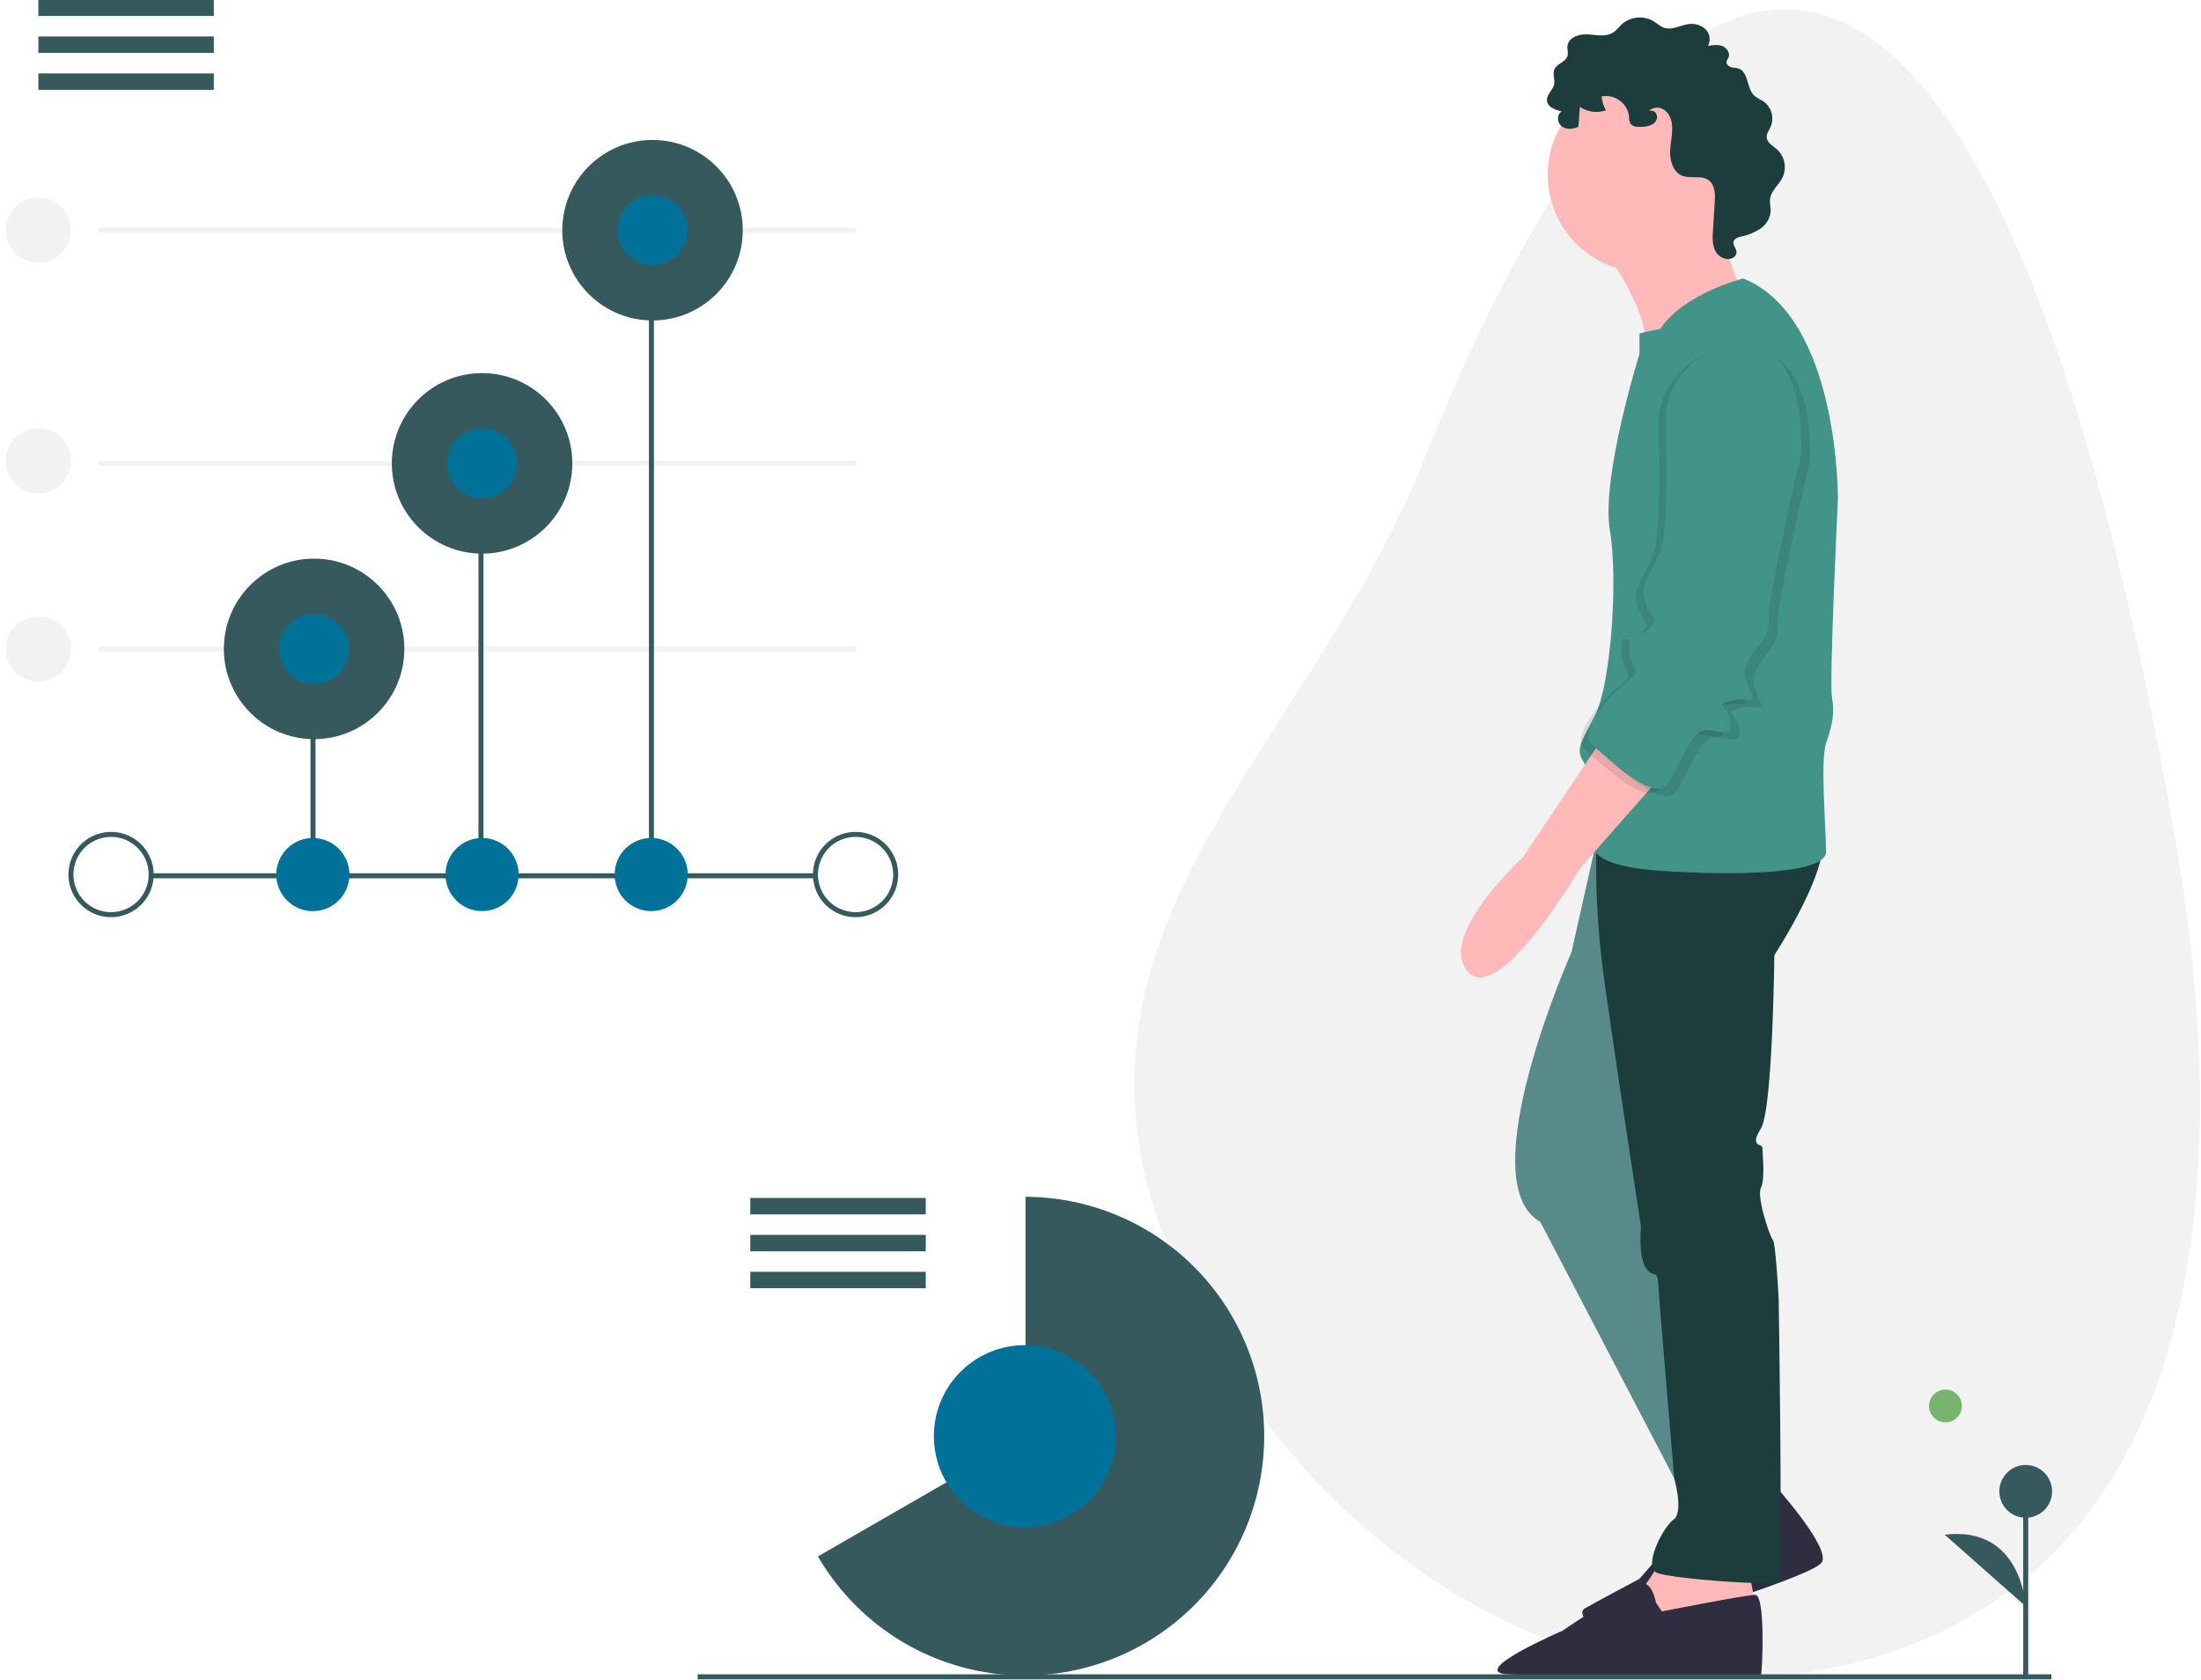 <svg id="Capa_1" data-name="Capa 1" xmlns="http://www.w3.org/2000/svg" viewBox="0 0 878 670"><defs><style>.cls-1{fill:#f2f2f2;}.cls-2{fill:#78b46d;}.cls-3{fill:#36595e;}.cls-4{fill:#00729a;}.cls-5{fill:#ffb9b9;}.cls-6{fill:#2f2e41;}.cls-7{fill:#629998;}.cls-8{opacity:0.1;isolation:isolate;}.cls-9{fill:#1d3d3d;}.cls-10{fill:#429488;}</style></defs><title>Imagenes</title><path class="cls-1" d="M867.68,334.37c24,138,9.38,273.76-101.11,320s-244.37-22-299-152.44,53.24-199.71,101.11-320C665.87-62.41,793-94.24,867.68,334.37Z"/><circle class="cls-2" cx="776.06" cy="560.79" r="6.54"/><rect class="cls-3" x="807.08" y="594.85" width="2" height="74.41"/><circle class="cls-3" cx="808.08" cy="594.85" r="10.52"/><path class="cls-3" d="M808.08,640.71s-1.5-32.33-32.32-28.57"/><rect class="cls-1" x="39.3" y="90.82" width="302" height="2"/><rect class="cls-1" x="39.3" y="183.82" width="302" height="2"/><rect class="cls-1" x="39.3" y="257.82" width="302" height="2"/><rect class="cls-3" x="59.8" y="348.32" width="265" height="2"/><path class="cls-3" d="M44.3,365.82a17,17,0,1,1,17-17A17,17,0,0,1,44.3,365.82Zm0-32a15,15,0,1,0,15,15A15,15,0,0,0,44.3,333.82Z"/><rect class="cls-3" x="123.86" y="258.82" width="2" height="90"/><rect class="cls-3" x="190.86" y="184.82" width="2" height="164"/><rect class="cls-3" x="258.86" y="91.82" width="2" height="257"/><circle class="cls-4" cx="124.83" cy="348.82" r="14.59" transform="translate(-33.76 14) rotate(-5.65)"/><circle class="cls-4" cx="192.3" cy="348.82" r="14.59"/><circle class="cls-4" cx="259.77" cy="348.82" r="14.59"/><path class="cls-3" d="M341.3,365.82a17,17,0,1,1,17-17A17,17,0,0,1,341.3,365.82Zm0-32a15,15,0,1,0,15,15A15,15,0,0,0,341.3,333.82Z"/><circle class="cls-3" cx="125.3" cy="258.82" r="36"/><circle class="cls-3" cx="192.3" cy="184.82" r="36"/><circle class="cls-3" cx="260.3" cy="91.82" r="36"/><circle class="cls-4" cx="260.3" cy="91.82" r="14"/><circle class="cls-4" cx="192.3" cy="184.82" r="14"/><circle class="cls-4" cx="125.3" cy="258.82" r="14"/><circle class="cls-1" cx="15.3" cy="91.82" r="13"/><circle class="cls-1" cx="15.3" cy="183.82" r="13"/><circle class="cls-1" cx="15.3" cy="258.82" r="13"/><rect class="cls-3" x="15.3" y="-0.18" width="70" height="6.55"/><rect class="cls-3" x="15.3" y="14.55" width="70" height="6.55"/><rect class="cls-3" x="15.3" y="29.28" width="70" height="6.55"/><path class="cls-5" d="M639.86,99.85s18.91,24.22,16.54,41.35,39-23.63,39-23.63S681.21,88,688.89,73.86,639.86,99.85,639.86,99.85Z"/><path class="cls-6" d="M706,590.16s24.82,27.18,20.68,33.08-76.8,28.36-85.07,27.18-12.4-7.09-9.45-8.86S654,629.74,654,629.74l16-18.31s11.81-6.5,11.81-10S706,590.16,706,590.16Z"/><path class="cls-5" d="M664.08,620.29s-9.45,15.36-11.22,16,8.86,21.86,8.86,21.86l24.81-7.68,13.59-11.23-3-15.35Z"/><path class="cls-7" d="M638.68,327.29l-11.81,52.57s-40.76,91.57-12.41,107.52l62,118.73,33.08-14.77L654,469.65l25.4-140Z"/><g class="cls-8"><path d="M638.68,327.29l-11.81,52.57s-40.76,91.57-12.41,107.52l62,118.73,33.08-14.77L654,469.65l25.4-140Z"/></g><path class="cls-9" d="M642.82,335.56h-6a334.76,334.76,0,0,0,3,54.34c4.14,30.13,14.77,99.25,14.77,99.25s-1.18,13,2.36,17.13,4.14-1.18,4.73,8.27,6.2,75.17,6.2,75.17,3.84,13.44-.29,16.39-12.41,18.91-6.5,21.27,46.67,5.32,48.44,3.54,0-112.83,0-112.83-1.18-22.44-2.36-23.63-6.5-17.13-4.73-20.67.59-14.18.59-16-5.32,0-.59-7.68S707.8,381,707.8,381s25.4-39,17.72-49Z"/><circle class="cls-5" cx="656.4" cy="69.72" r="38.99"/><path class="cls-10" d="M695.39,111.08s-23.63,5.9-33.08,20.08L654,132.93v8.27s-15.36,49-11.81,70.3,0,62.62-5.91,73.84-7.68,13.59-4.73,18.32,7.09,20.67,4.14,27.76,0,14.18,27.17,15.95,65.57,1.77,65.57-7.68-2.36-36,0-43.12,3.55-11.82,2.37-18.32,2.36-79.15,2.36-79.15S733.79,126.44,695.39,111.08Z"/><path class="cls-5" d="M639.86,293.61l-32.49,48.44s-34.26,31.31-21.86,45.49,44.9-41.35,44.9-41.35L665.85,306Z"/><path class="cls-6" d="M660.54,639.19s-1.18-7.68-5.32-7.68-31.9,18.91-31.9,18.91-38.11,16.4-22,17.4,100.59,3.27,101.18.32,1.77-32.08-2.36-32-37.22,6.59-37.22,6.59Z"/><path class="cls-9" d="M659.18,49.58a9.74,9.74,0,0,1-4.46,1c-1.59.09-3.5,0-4.34-1.36a6.16,6.16,0,0,1-.54-2.84,9.35,9.35,0,0,0-10.51-8l-.42.06A13.52,13.52,0,0,0,640.65,44a11.85,11.85,0,0,1-10.42-1.38l-.6,7.95c-2.12,1-4.83,1.23-6.68-.22s-2-4.85.09-5.92c-2.58-.54-5.74-1.7-5.93-4.33-.17-2.4,2.38-4.16,2.85-6.52.38-1.92-.67-4,.07-5.83,1-2.38,4.55-3,5.26-5.47.36-1.27-.16-2.62,0-3.92.32-3.43,4.63-4.85,8.06-4.65s7.18,1.1,10.1-.72c1.41-.88,2.4-2.29,3.64-3.41a10.82,10.82,0,0,1,12.57-1.09c1.38.86,2.58,2,4.12,2.57,3.15,1.07,6.44-.95,9.74-1.42a8.09,8.09,0,0,1,6.77,2,5.52,5.52,0,0,1,1,6.68c1.94-.32,4-.64,5.81.08s3.21,2.91,2.37,4.68a6,6,0,0,0-.74,1.5c-.17,1,.82,1.91,1.82,2.21s2.09.24,3.07.59c4,1.49,3.08,8,6.27,10.86a24.37,24.37,0,0,0,3.45,2.12,8.39,8.39,0,0,1,3,10.15c-.63,1.42-1.7,2.77-1.58,4.31.19,2.17,2.51,3.36,4.14,4.8a9.62,9.62,0,0,1,2.24,11c-1.5,3.13-4.75,5.5-5.07,9-.15,1.5.3,3,.28,4.5a9.34,9.34,0,0,1-4,7,20.8,20.8,0,0,1-7.67,3.18c-1.29.31-2.82.79-3.13,2.08-.37,1.53,1.33,2.92,1.15,4.48a2.58,2.58,0,0,1-1,1.68c-2.3,1.8-6,.26-7.36-2.3s-1.23-5.67-1-8.59L684,81c.25-3.3.23-7.22-2.46-9.15-3-2.13-7.31-.4-10.67-1.84s-4.77-5.9-4.63-9.71,1.24-7.62.61-11.38c-.78-4.67-4.92-7.8-9.11-4.78C661.45,43.65,662.08,47.87,659.18,49.58Z"/><g class="cls-8"><path d="M691.85,139.43s-23.63,9.45-23.63,29.54,1.18,46.67-3,55.53-7.68,11.81-5.31,18.9,6.5,5.91,0,11.23-5.91-3.55-6.5,5.31,5.91,10,0,14.18-21.27,20.68-14.77,26,23.63,22.45,29.54,15.95,8.86-23,17.13-21.86,9.45,1.78,8.27-4.13-6.5-5.91.59-7.68,10,2.36,7.68-3.54-4.14-8.27.59-14.77,7.09-8.27,6.5-14.77,13-65,13-65S726.11,134.71,691.85,139.43Z"/></g><g class="cls-8"><path d="M685.35,138.25s-23.63,9.45-23.63,29.54,1.18,46.67-3,55.53-7.68,11.81-5.32,18.9,6.5,5.91,0,11.22-5.91-3.54-6.5,5.32,5.91,10,0,14.18-21.27,20.67-14.77,26,23.63,22.45,29.54,15.95,8.86-23,17.13-21.86,9.45,1.78,8.27-4.13-6.5-5.91.59-7.68,10,2.36,7.68-3.55-4.13-8.27.59-14.76,7.09-8.27,6.5-14.77,13-65,13-65S719.61,133.52,685.35,138.25Z"/></g><path class="cls-10" d="M688.3,136.48s-23.63,9.45-23.63,29.53,1.18,46.67-2.95,55.53-7.68,11.82-5.32,18.91,6.5,5.9,0,11.22-5.9-3.54-6.5,5.32,5.91,10,0,14.18-21.26,20.67-14.76,26,23.63,22.45,29.53,15.95,8.86-23,17.13-21.86,9.46,1.77,8.27-4.13-6.49-5.91.6-7.68,10,2.36,7.68-3.55-4.14-8.27.59-14.77,7.08-8.27,6.49-14.77,13-65,13-65S722.57,131.75,688.3,136.48Z"/><rect class="cls-3" x="278.3" y="667.82" width="540" height="2"/><rect class="cls-3" x="299.3" y="477.82" width="70" height="6.55"/><rect class="cls-3" x="299.3" y="492.55" width="70" height="6.55"/><rect class="cls-3" x="299.3" y="507.28" width="70" height="6.55"/><path class="cls-3" d="M409.08,477.36v95.71L326.29,620.8a95.47,95.47,0,1,0,82.79-143.44Z"/><circle class="cls-4" cx="408.83" cy="572.82" r="36.3"/></svg>
